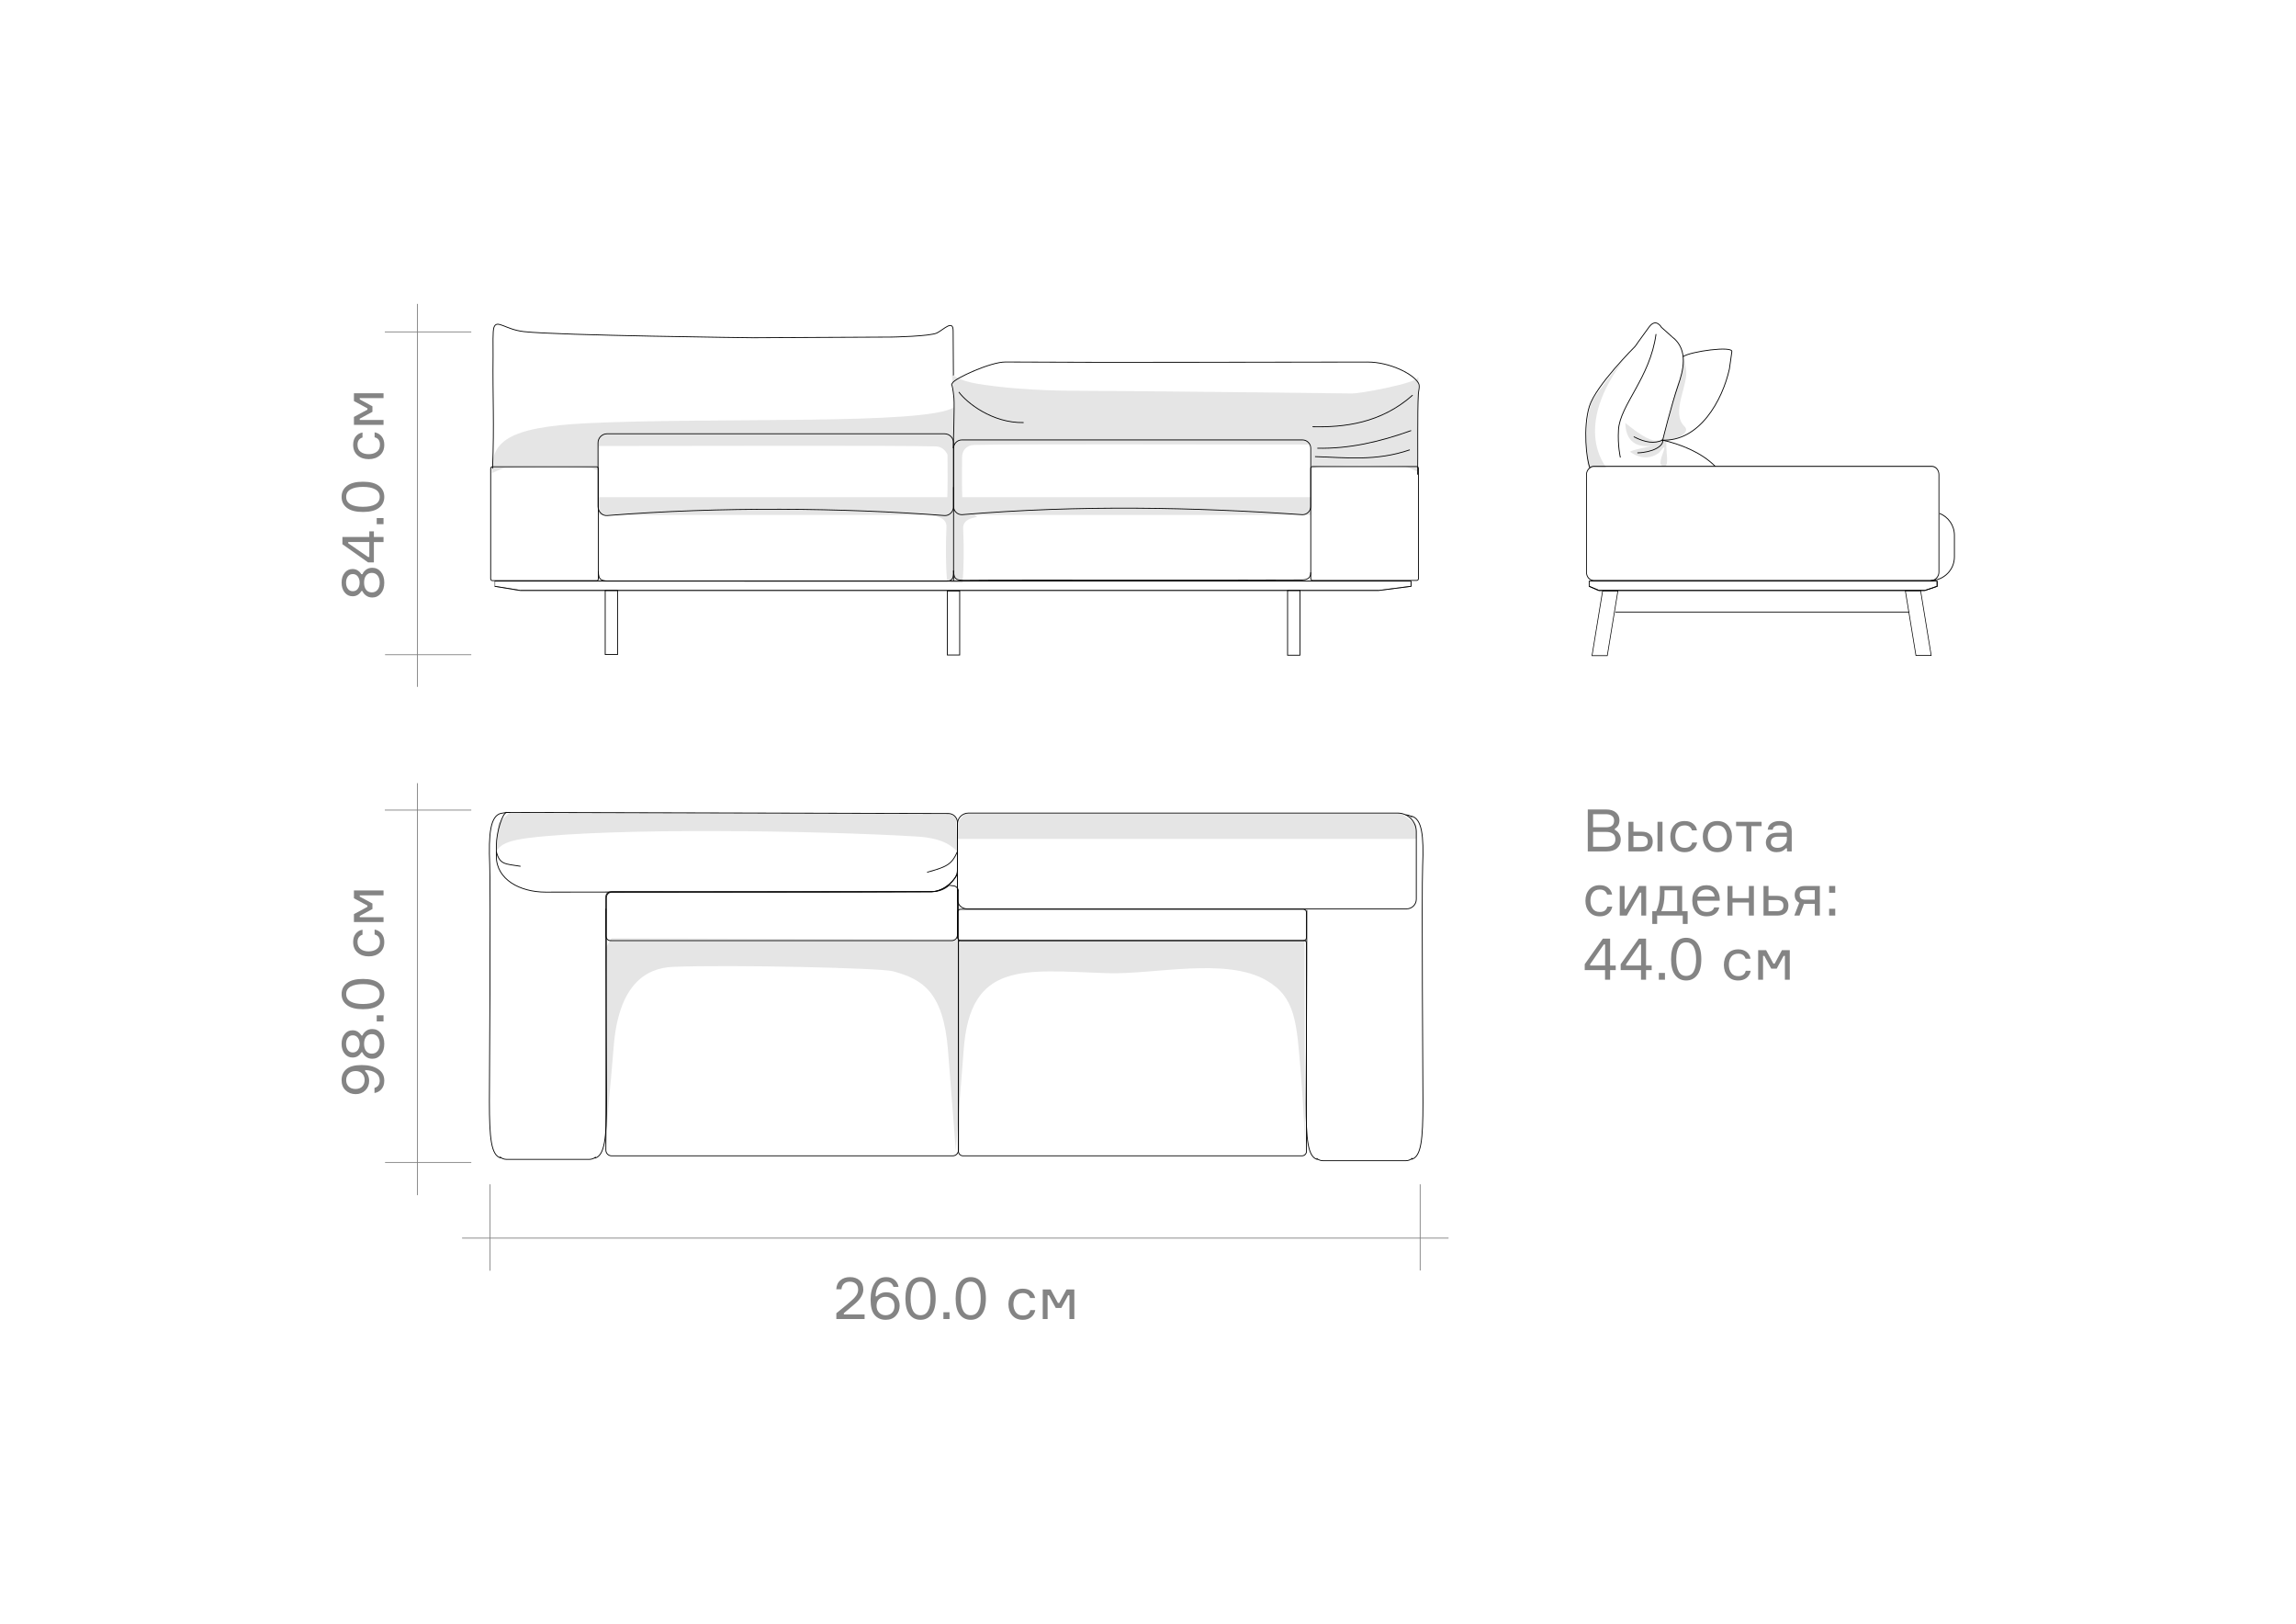 <?xml version="1.0" encoding="UTF-8"?>
<!DOCTYPE svg PUBLIC "-//W3C//DTD SVG 1.1//EN" "http://www.w3.org/Graphics/SVG/1.1/DTD/svg11.dtd">
<!-- Creator: CorelDRAW 2021.5 -->
<svg xmlns="http://www.w3.org/2000/svg" xml:space="preserve" width="297mm" height="210mm" version="1.1" shape-rendering="geometricPrecision" text-rendering="geometricPrecision" image-rendering="optimizeQuality" fill-rule="evenodd" clip-rule="evenodd"
viewBox="0 0 29698.94 20999.25"
 xmlns:xlink="http://www.w3.org/1999/xlink"
 xmlns:xodm="http://www.corel.com/coreldraw/odm/2003">
 <g id="Тени">
  <rect fill="none" width="29698.94" height="20999.25"/>
  <g id="_2238612578128">
   <path fill="black" fill-opacity="0.102" d="M6602.38 10501.16l5688.23 26.55 74.34 45.68c6.39,146.95 12.77,293.94 19.17,440.89 -59.34,-56.34 -160.37,-173.59 -525.81,-195.65 -1281.63,-77.31 -3915.79,-116.81 -5014.89,17.81 -256.21,31.38 -375.22,81.09 -423.36,177.04l24.55 -365.76 157.78 -146.56z"/>
   <polygon fill="black" fill-opacity="0.102" points="12480.05,10522.99 18128.06,10520.27 18319.91,10666.76 18319.91,10849.29 12384.09,10849.29 12384.12,10636.91 "/>
   <path fill="black" fill-opacity="0.102" d="M7938.06 13535.73c61.87,-788.27 404.2,-1017.2 768.85,-1031.46 753.43,-29.42 2680.5,14.13 2839.35,56.17 385.23,102.04 654.91,265.21 716.01,1019.56 27.73,342.39 101.32,1302.94 101.32,1302.94 0,0 84.1,-1062.04 101.2,-1300.35 83.47,-1162.1 778.37,-1032.67 1855.44,-996.44 603.87,20.31 1535.97,-211.48 2062.87,94.18 376.29,218.3 389.11,545.69 441.3,1177.71 76.56,926.51 54.21,1438.93 53.58,944.59l-3.48 -2640.21 -8966.57 -28.17 -69.95 122.06 -0.89 2626.65c47.56,-894.75 40.54,-577 100.97,-1347.21z"/>
   <path fill="black" fill-opacity="0.102" d="M7739.65 6430l4514.13 0c1.05,-29.74 0.99,-65.88 2.35,-111.73 3.76,-127.19 -1.17,-311.98 0.41,-414.58 0.12,-8.72 -0.18,-16.99 -0.87,-24.91 -30.97,-62.48 -79.44,-103.51 -153.65,-105.49 -507.32,-13.44 -2869.63,-6.35 -4342.26,-5.15 -52.35,0.05 12.81,313.06 -36.76,307.23 -45.64,-5.39 -38.16,-18.87 -88.32,-22.64 -426.94,-32.21 -1037.42,-1.89 -1104.03,0 -30.24,0.84 -167.39,66.01 -167.39,66.01 -11.74,-399.12 183.35,-595.13 1236.3,-645.48 1651.53,-78.99 4377.12,26.62 4739.67,-205.14 3.64,-38.06 3.45,-78.07 -0.13,-119.55l-26.57 -309.12c0,0 78.8,83.86 341.83,125.88 263.03,42.02 687.61,88.47 1285.77,88.47 598.14,0 3531.68,34.78 3531.68,34.78 121.62,6.94 848.24,-135.89 866.8,-204.54 24.25,-89.48 -4.33,561.6 -4.33,561.6l2.61 356.33c0,0 0.82,298.11 0.82,298.11 0,0 -137.17,-65.17 -167.39,-66.01 -66.59,-1.87 -677.08,-32.22 -1104.04,0 -50.15,3.77 -42.68,17.25 -88.31,22.64 -49.58,5.83 15.59,-307.18 -36.77,-307.23 -1472.63,-1.18 -3834.92,-8.29 -4342.26,5.17 -51.67,1.38 -90.84,21.69 -120.34,54.96 -22.42,27.89 -34.94,63.88 -34.18,112.76 1.57,102.6 -3.36,287.39 0.43,414.59 1.1,36.65 1.25,67.1 1.81,93.05l4508.06 0 0 230.41 -4352.96 0c10.83,6.74 22.42,13.8 34.85,21.34 21.55,13.05 -184.43,5.71 -177.97,151.07 12.17,272.78 7.15,532.41 -7.64,701.38 0,0 -159.96,0 -159.96,0l-1.64 -18.68 -39.43 0c-14.8,-168.96 -19.79,-428.59 -7.65,-701.37 6.46,-145.34 -199.52,-138.01 -177.96,-151.07l4.39 -2.67 -4329.1 0 0 -230.41z"/>
   <path fill="black" fill-opacity="0.102" d="M21117.1 4513.72c-832.27,978.41 -341.4,1519.67 -343.23,1526.53 -4.54,17.01 -146.29,-8.82 -207.03,10.27 -49.17,15.47 -24.17,-144.31 -35.95,-198.32 -28.08,-128.54 1.36,-570 73.03,-678.82 217.77,-330.65 490.66,-626.79 513.18,-659.66z"/>
   <path fill="black" fill-opacity="0.102" d="M21518.12 5648.25c-83.12,146.46 -335.96,-50.93 -494.61,-178.4 5.96,299.1 221.45,324.56 387.12,286.66 -130.06,32.87 -273.16,55.79 -328.5,85.19 133.8,97.21 266.52,92.49 372.37,18.2 20.72,-14.54 100.09,-140.9 65.21,-28.44 -24.33,78.44 -85.21,199.96 11.1,199.96 63,0 15.76,-203.65 24.28,-288.93 7.82,-78.28 -66.32,-21.73 102.16,-67.3 68.49,-18.53 207.03,-88.48 130.43,-162.34 -180.15,-173.64 56.46,-540.34 21.85,-737.6 -66.78,-380.58 0.61,-13.2 -99.56,174.99 -44.92,84.42 -146.2,617.61 -191.83,698.02z"/>
   <g>
    <polygon fill="none" stroke="gray" stroke-width="10.58" stroke-miterlimit="22.926" points="6400.08,7515.53 18251.77,7515.53 18251.77,7582.62 17834.81,7636.24 6728.35,7636.24 6400.08,7582.62 "/>
    <line fill="none" stroke="black" stroke-width="10.58" stroke-miterlimit="22.926" x1="6400.12" y1="7515.53" x2="18251.76" y2= "7515.53" />
    <line fill="none" stroke="black" stroke-width="10.58" stroke-miterlimit="22.926" x1="6728.35" y1="7636.24" x2="17834.82" y2= "7636.24" />
    <line fill="none" stroke="black" stroke-width="10.58" stroke-miterlimit="22.926" x1="6400.12" y1="7582.59" x2="6728.35" y2= "7636.24" />
    <polyline fill="none" stroke="black" stroke-width="10.58" stroke-miterlimit="22.926" points="17834.82,7636.24 18251.76,7582.59 18251.76,7515.53 "/>
    <rect fill="none" stroke="black" stroke-width="10.58" stroke-miterlimit="22.926" x="7828.34" y="7636.23" width="159.68" height="828.49"/>
    <rect fill="none" stroke="black" stroke-width="10.58" stroke-miterlimit="22.926" x="16654.98" y="7636.23" width="159.67" height="837.36"/>
    <rect fill="none" stroke="black" stroke-width="10.58" stroke-miterlimit="22.926" x="6346.89" y="6036.66" width="1392.74" height="1472.59" rx="21.53" ry="22.36"/>
    <rect fill="none" stroke="black" stroke-width="10.58" stroke-miterlimit="22.926" x="16954.74" y="6034.07" width="1392.74" height="1472.59" rx="21.53" ry="22.36"/>
    <path fill="none" stroke="black" stroke-width="10.58" stroke-miterlimit="22.926" d="M12441.49 5689.51l4406.15 0c58.92,0 107.1,48.18 107.1,107.1l0 752.75c0,58.92 -48.18,107.1 -107.1,107.1 -1404.71,-96.03 -2873.44,-128.04 -4406.15,0 -58.93,0 -107.1,-48.18 -107.1,-107.1l0 -752.75c0,-58.92 48.17,-107.1 107.1,-107.1z"/>
    <path fill="none" stroke="black" stroke-width="10.58" stroke-miterlimit="22.926" d="M12330.06 5796.62c0,0 18.07,-550.48 9.04,-648.04 -22.02,-238.11 -44.21,-146.52 -17.01,-197.95 29.96,-56.62 490.51,-270.22 684.68,-269 1472.28,9.33 3225.53,0.54 4683.76,0.65 283.82,0.02 592.21,152.66 658.49,274.62 19.58,36.05 -0.13,97.52 -2.56,138.51 -13.5,227.12 -4.57,827.72 -9.32,1043.24"/>
    <path fill="none" stroke="black" stroke-width="10.58" stroke-miterlimit="22.926" d="M6371.36 6059.66c22.97,-584.58 0.36,-920.02 6.61,-1457.43 1.68,-146.22 -7.13,-318.36 11.61,-369.62 38.33,-104.85 147.53,29.06 386.5,56.06 451.31,51.02 2962.54,79.26 2962.54,79.26l1799.37 -8.85c0,0 495.46,-8.88 582.38,-53.24 86.94,-44.37 208.64,-177.43 208.64,-26.62 0,150.81 3.44,576.5 3.44,576.5"/>
    <line fill="none" stroke="black" stroke-width="10.58" stroke-miterlimit="22.926" x1="12334.39" y1="7515.53" x2="12334.39" y2= "6300.22" />
    <path fill="none" stroke="black" stroke-width="10.58" stroke-miterlimit="22.926" d="M13240.9 5464.98c-407.37,9.24 -740.19,-260.12 -838.05,-395.03"/>
    <path fill="none" stroke="black" stroke-width="10.58" stroke-miterlimit="22.926" d="M16977.53 5518.99c407.35,9.24 885.07,-43.69 1295.01,-408.68"/>
    <rect fill="none" stroke="black" stroke-width="10.58" stroke-miterlimit="22.926" x="12253.91" y="7642.4" width="159.68" height="828.49"/>
    <path fill="none" stroke="black" stroke-width="10.58" stroke-miterlimit="22.926" d="M12334.37 7379.89c0.02,54.98 6.24,135.63 -84.45,135.35 -162.37,-0.51 -3519.45,-0.67 -4336.45,-0.66 -132.48,-0.01 -173.33,-5 -173.82,-127.56"/>
    <path fill="none" stroke="black" stroke-width="10.58" stroke-miterlimit="22.926" d="M16954.73 7402.87c0,26.55 -3.15,96.16 -106.78,97 -565.22,4.69 -3970.64,-0.72 -4344.62,5.3 -122.13,1.96 -168.45,-2.74 -168.94,-125.28"/>
    <path fill="none" stroke="black" stroke-width="10.58" stroke-miterlimit="22.926" d="M7852.62 5610.02l4364.63 0c64.44,0 117.14,52.7 117.14,117.14l0 823.25c0,64.44 -52.89,122.05 -117.14,117.14 -1310.16,-100.21 -2893.04,-116.9 -4364.63,0 -64.22,5.1 -117.11,-52.7 -117.11,-117.14l0 -823.25c0,-64.44 52.7,-117.14 117.11,-117.14z"/>
    <path fill="none" stroke="black" stroke-width="10.58" stroke-miterlimit="22.926" d="M17039.9 5796.69c407.35,9.24 808.81,-81.71 1213.22,-228.1"/>
    <path fill="none" stroke="black" stroke-width="10.58" stroke-miterlimit="22.926" d="M17010.08 5905.34c403.01,11.82 789.31,62.13 1225.84,-87.76"/>
   </g>
   <g>
    <path fill="none" stroke="black" stroke-width="10.58" stroke-miterlimit="22.926" d="M25089.51 6640.23c111.65,45.25 190.91,155.05 190.91,282.44l0 279.96c0,167.49 -137.03,304.53 -304.53,304.53"/>
    <rect fill="none" stroke="black" stroke-width="10.58" stroke-miterlimit="22.926" transform="matrix(1.87696E-14 -1.101 0.952 3.91735E-14 20521 7507.15)" width="1340.61" height="4789.06" rx="96.84" ry="96.84"/>
    <line fill="none" stroke="black" stroke-width="10.58" stroke-miterlimit="22.926" x1="20681.04" y1="7636.48" x2="24898.35" y2= "7636.48" />
    <line fill="none" stroke="black" stroke-width="10.58" stroke-miterlimit="22.926" x1="20556.42" y1="7582.84" x2="20681.04" y2= "7636.48" />
    <polyline fill="none" stroke="black" stroke-width="10.58" stroke-miterlimit="22.926" points="24898.35,7636.48 25056.67,7582.84 25056.67,7515.78 "/>
    <rect fill="none" stroke="black" stroke-width="10.58" stroke-miterlimit="22.926" transform="matrix(0.829 -0 0.147 0.899 24645.9 7640.19)" width="238.11" height="931.22"/>
    <rect fill="none" stroke="black" stroke-width="10.58" stroke-miterlimit="22.926" transform="matrix(-0.829 -0 -0.147 0.899 20927.3 7642.32)" width="238.11" height="931.22"/>
    <line fill="none" stroke="black" stroke-width="10.58" stroke-miterlimit="22.926" x1="20893.81" y1="7915.56" x2="24697.43" y2= "7915.38" />
    <path fill="none" stroke="black" stroke-width="10.58" stroke-miterlimit="22.926" d="M21507.14 5692.46c-109.27,46.98 -220.04,33.89 -374.53,-44.28"/>
    <path fill="none" stroke="black" stroke-width="10.58" stroke-miterlimit="22.926" d="M21507.14 5692.46c13.66,74.7 -124.56,158.59 -327.51,164.53"/>
    <path fill="none" stroke="black" stroke-width="10.58" stroke-miterlimit="22.926" d="M21629.63 4357.06l-138.32 -123.35c0,0 -69.94,-126.01 -159.19,-6 -89.26,120 -181.53,251.99 -181.53,251.99 0,0 -506.84,503.99 -591.4,773.98 -84.56,269.99 -39.02,703.46 7.66,796.82"/>
    <path fill="none" stroke="black" stroke-width="10.58" stroke-miterlimit="22.926" d="M21629.64 4357.06c223.51,169.34 134.16,458.77 79.69,618.19 -95.15,278.44 -202.18,717.2 -202.18,717.2 224.99,51.46 496.74,154.57 679.63,338.96"/>
    <path fill="none" stroke="black" stroke-width="10.58" stroke-miterlimit="22.926" d="M21771.11 4612.08c91.14,-66.91 645.63,-142.56 630.5,-63.89 -3.15,16.41 -28.37,208.56 -32.06,225.21 -88.18,398.34 -384.68,946.35 -880.66,918.55"/>
    <path fill="none" stroke="black" stroke-width="10.58" stroke-miterlimit="22.926" d="M21420.86 4320.5c-75.69,564.53 -466.79,918.24 -485.62,1238.33 -12.13,206.37 24.29,358.14 24.29,358.14"/>
    <polygon fill="none" stroke="black" stroke-width="10.58" stroke-miterlimit="22.926" points="20556.42,7515.77 25056.68,7515.77 25056.68,7582.84 24898.35,7636.48 20681.04,7636.48 20556.42,7582.84 "/>
   </g>
   <g>
    <path fill="none" stroke="black" stroke-width="10.58" stroke-miterlimit="22.926" d="M16868.42 12164.16l-4446.1 0c-31.85,0 -24.66,26.84 -24.66,58.69l0 2667.32c0,31.89 26.08,57.97 57.98,57.97l4385.82 0c31.89,0 57.97,-26.08 57.97,-57.97l0 -2667.32c0,-31.9 0.8,-58.69 -31.01,-58.69z"/>
    <path fill="none" stroke="black" stroke-width="10.58" stroke-miterlimit="22.926" d="M7916.16 11536.66c1380.15,-1.57 2760.33,4.44 4140.47,-4.69 84.72,-0.56 156.94,-29.36 212.59,-76.39 14.17,-11.98 37.13,0 55.69,0 40.02,0 72.75,32.75 72.75,72.73l0 3347.08c0,40.02 -32.73,72.73 -72.75,72.73l-4415.06 0c-39.95,0 -72.84,-32.71 -72.75,-72.73l6.31 -3266c0.08,-39.99 32.73,-72.69 72.75,-72.73z"/>
    <path fill="none" stroke="black" stroke-width="10.58" stroke-miterlimit="22.926" d="M6600.23 10506.59c-59.2,-0.2 -73.76,5.36 -123.34,13.09 -134.23,36.07 -158.73,267.6 -142.58,660.13 13.92,338 -3.9,2870.53 -3.9,3064.45 0,480.97 23.46,690.39 141.36,730.11l0.02 -8.48c22.61,17.62 51,28.12 81.71,28.12l1068 0c29.48,0 56.79,-9.69 78.95,-26.01l0.02 9.11c117.89,-39.52 145.73,-247.85 145.73,-726.36 0,-147 -10.34,-1645.11 -9.11,-2498.49"/>
    <path fill="none" stroke="black" stroke-width="10.58" stroke-miterlimit="22.926" d="M6554.99 10506.46l5713.46 14.79c63.64,0.15 115.68,52.12 115.68,115.67l0 616.82c0,137.55 -193.97,278.11 -327.49,278.24l-4999.22 5.66c-329.04,0.35 -637.36,-161.94 -637.36,-464.17l0 -131.11c0,-186.47 82.27,-436 134.94,-435.89z"/>
    <path fill="none" stroke="black" stroke-width="10.58" stroke-miterlimit="22.926" d="M18080.01 10515.4l-5554.35 0c-77.87,0 -141.56,63.7 -141.56,141.55l0 973.05c0,68.12 55.72,123.84 123.84,123.84l5688.13 0c68.12,0 123.84,-55.72 123.84,-123.84l0 -874.72c0,-131.93 -107.95,-239.88 -239.88,-239.88z"/>
    <path fill="none" stroke="black" stroke-width="10.58" stroke-miterlimit="22.926" d="M7896.86 12164.87l4415.04 0c39.74,0 72.19,-32.47 72.19,-72.19 0,-165.43 0,-330.89 0,-496.32 0,-34.76 0.03,-194.57 0.03,-287.69 -72.6,115.93 -187.49,224.52 -358.68,224.52l-4125.2 0c-34.76,0 -63.14,28.41 -63.14,63.17l0 508.75c0,32.88 26.85,59.76 59.76,59.76z"/>
    <path fill="none" stroke="black" stroke-width="10.58" stroke-miterlimit="22.926" d="M16861.08 12164.87l-4430.67 0c-25.48,0 -46.31,-20.83 -46.31,-46.31l0 -318.36c0,-22.29 18.22,-40.51 40.51,-40.51l4434.3 0c22.29,0 40.51,18.22 40.51,40.51l0 326.33c0,21.09 -17.25,38.34 -38.34,38.34z"/>
    <path fill="none" stroke="black" stroke-width="10.58" stroke-miterlimit="22.926" d="M18182.81 10538.56c28.06,0 54.14,8.76 75.7,23.71l0 -7.15c134.23,36.07 159.63,249.44 143.48,641.99 -13.93,338 3.9,2870.54 3.9,3064.46 0,480.97 -23.45,690.38 -141.35,730.11l-0.03 -8.49c-22.61,17.62 -50.99,28.13 -81.7,28.13l-1068 0c-29.49,0 -56.8,-9.69 -78.96,-26.02l-0.02 9.11c-117.89,-39.51 -141.33,-247.85 -141.33,-726.36 0,-146.99 10.34,-1645.1 9.11,-2498.49"/>
    <path fill="none" stroke="black" stroke-width="10.58" stroke-miterlimit="22.926" d="M6420.05 11013.48c43.63,171.96 116.77,158.05 313.27,190.11"/>
    <path fill="none" stroke="black" stroke-width="10.58" stroke-miterlimit="22.926" d="M12384.12 11014.28c-73.81,165.99 -135.92,196.51 -391.74,266.43"/>
   </g>
   <path fill="#666666" fill-rule="nonzero" fill-opacity="0.8" d="M20888.42 10716.53l0 16.71c22.79,10.64 41.16,27.35 55.08,50.14 13.93,22.8 20.9,47.87 20.9,75.22 0,45.59 -15.7,82.43 -47.11,110.54 -31.4,28.11 -76.99,42.17 -136.75,42.17l-242.35 0 0 -542.44 236.27 0c55.21,0 97.88,13.04 128.02,39.13 30.13,26.08 45.2,58.88 45.2,98.38 0,52.17 -19.75,88.89 -59.26,110.17zm-281.86 -186.89l0 169.41 166.38 0c70.4,0 105.61,-28.87 105.61,-86.61 0,-28.36 -10.13,-49.26 -30.39,-62.68 -20.26,-13.42 -45.84,-20.13 -76.74,-20.13l-164.86 0zm0 420.88l169.42 0c34.95,0 63.56,-7.47 85.85,-22.41 22.29,-14.94 33.43,-39.89 33.43,-74.84 0,-32.92 -11.02,-56.85 -33.05,-71.79 -22.03,-14.95 -50.52,-22.42 -85.47,-22.42l-170.18 0 0 191.45zm457.35 -322.12l64.58 0 0 127.63 105.6 0c46.1,0 81.68,11.15 106.75,33.43 25.07,22.29 37.61,53.44 37.61,93.45 0,40.52 -12.54,72.05 -37.61,94.59 -25.07,22.54 -60.65,33.81 -106.75,33.81l-170.17 0 0 -382.9zm64.58 182.33l0 144.34 96.49 0c31.91,0 54.7,-6.08 68.37,-18.24 13.68,-12.15 20.52,-30.13 20.52,-53.94 0,-23.8 -6.84,-41.78 -20.52,-53.94 -13.67,-12.16 -36.46,-18.23 -68.37,-18.23l-96.49 0zm311.49 -182.33l64.57 0 0 382.9 -64.57 0 0 -382.9zm448.22 267.42l64.58 0c-7.59,38.49 -25.45,69.01 -53.56,91.55 -28.11,22.54 -63.94,33.81 -107.5,33.81 -57.74,0 -103.2,-18.87 -136.38,-56.6 -33.17,-37.74 -49.76,-85.98 -49.76,-144.73 0,-59.26 16.46,-107.63 49.38,-145.1 32.92,-37.48 78.51,-56.22 136.76,-56.22 44.06,0 79.9,11.02 107.5,33.05 27.6,22.03 44.7,51.28 51.28,87.75l-64.57 0c-13.68,-43.05 -45.08,-64.58 -94.21,-64.58 -41.03,0 -71.55,13.55 -91.55,40.65 -20.01,27.1 -30.01,61.41 -30.01,102.94 0,42.04 10.13,76.99 30.39,104.85 20.26,27.86 50.65,41.79 91.17,41.79 53.69,0 85.85,-23.05 96.48,-69.14zm188.03 -220.32c33.68,-37.99 79.65,-56.98 137.9,-56.98 58.24,0 104.21,18.99 137.89,56.98 33.68,37.99 50.52,86.11 50.52,144.34 0,58.25 -16.84,106.37 -50.52,144.35 -33.68,37.98 -79.65,56.98 -137.89,56.98 -58.25,0 -104.22,-19 -137.9,-56.98 -33.68,-37.99 -50.52,-86.11 -50.52,-144.35 0,-58.24 16.84,-106.36 50.52,-144.34zm45.97 247.29c21.27,28.11 51.91,42.17 91.93,42.17 40.01,0 70.65,-14.06 91.93,-42.17 21.27,-28.11 31.9,-62.43 31.9,-102.95 0,-40.52 -10.63,-74.83 -31.9,-102.94 -21.28,-28.11 -51.92,-42.17 -91.93,-42.17 -40.02,0 -70.66,14.06 -91.93,42.17 -21.28,28.11 -31.91,62.42 -31.91,102.94 0,40.52 10.63,74.84 31.91,102.95zm334.27 -238.17l0 -56.22 329.72 0 0 56.22 -132.19 0 0 326.68 -64.58 0 0 -326.68 -132.96 0zm658.69 326.68l0 -40.27 -16.72 0c-26.33,33.43 -66.09,50.15 -119.28,50.15 -42.04,0 -75.46,-12.16 -100.28,-36.47 -24.82,-24.31 -37.23,-53.69 -37.23,-88.13 0,-34.95 12.16,-64.83 36.47,-89.65 24.31,-24.82 61.03,-37.23 110.16,-37.23l124.6 0 0 -15.2c0,-24.31 -7.6,-43.68 -22.79,-58.12 -15.2,-14.43 -38.75,-21.65 -70.66,-21.65 -55.71,0 -85.34,18.49 -88.89,55.46l-64.58 0c2.53,-34.95 17.6,-62.3 45.21,-82.05 27.6,-19.75 63.18,-29.63 106.74,-29.63 49.13,0 87.75,11.4 115.86,34.19 28.11,22.79 42.17,55.46 42.17,98.01l0 260.58 -60.78 0zm-120.04 -46.34c31.91,0 59.51,-10.51 82.81,-31.53 23.3,-21.02 34.95,-46.73 34.95,-77.12l0 -34.95 -114.72 0c-61.29,0 -91.93,24.31 -91.93,72.94 0,21.78 7.72,39 23.17,51.66 15.45,12.66 37.35,19 65.72,19zm-2204.71 760.54l64.58 0c-7.59,38.49 -25.45,69.01 -53.56,91.55 -28.11,22.54 -63.94,33.81 -107.5,33.81 -57.74,0 -103.2,-18.87 -136.38,-56.6 -33.17,-37.74 -49.76,-85.98 -49.76,-144.73 0,-59.26 16.46,-107.63 49.38,-145.1 32.92,-37.48 78.51,-56.22 136.76,-56.22 44.06,0 79.9,11.02 107.5,33.05 27.6,22.03 44.7,51.28 51.28,87.75l-64.57 0c-13.68,-43.05 -45.08,-64.58 -94.21,-64.58 -41.03,0 -71.55,13.55 -91.55,40.65 -20.01,27.1 -30.01,61.41 -30.01,102.94 0,42.04 10.13,76.99 30.39,104.85 20.26,27.86 50.65,41.79 91.17,41.79 53.69,0 85.85,-23.05 96.48,-69.14zm252.23 115.48l-91.17 0 0 -382.9 63.06 0 0 296.29 16.71 0 167.9 -296.29 94.21 0 0 382.9 -63.06 0 0 -296.29 -16.72 0 -170.93 296.29zm716.42 -56.22l70.65 0 0 164.85 -63.06 0 0 -108.64 -331.24 0 0 108.64 -63.06 0 0 -164.85 50.91 0c31.4,-66.86 47.1,-140.8 47.1,-221.84l0 -104.84 288.7 0 0 326.68zm-64.58 0l0 -270.46 -164.1 0 0 48.62c0,86.61 -13.93,160.55 -41.78,221.84l205.88 0zm550.8 -158.02l0 22.03 -291.73 0c1.01,46.09 11.9,81.93 32.67,107.51 20.76,25.58 50.65,38.37 89.65,38.37 52.67,0 85.09,-19.76 97.24,-59.27l65.34 0c-6.58,34.45 -23.93,62.3 -52.04,83.58 -28.11,21.27 -64.96,31.91 -110.54,31.91 -58.25,0 -103.84,-19 -136.76,-56.98 -32.92,-37.99 -49.38,-87.38 -49.38,-148.15 0,-59.76 16.46,-107.63 49.38,-143.58 32.92,-35.96 78,-53.94 135.24,-53.94 54.19,0 95.98,17.09 125.36,51.28 29.37,34.19 44.57,76.61 45.58,127.26zm-172.45 -122.32c-32.93,0 -59.26,8.48 -79.02,25.45 -19.75,16.97 -31.91,38.62 -36.46,64.96l221.07 0c-2.02,-25.83 -12.41,-47.36 -31.15,-64.58 -18.74,-17.22 -43.56,-25.83 -74.45,-25.83zm613.86 336.56l-64.58 0 0 -168.65 -211.96 0 0 168.65 -64.58 0 0 -382.9 64.58 0 0 158.01 211.96 0 0 -158.01 64.58 0 0 382.9zm662.48 -382.9l190.69 0 0 382.9 -65.34 0 0 -151.18 -116.24 0c-10.13,0 -17.98,-0.25 -23.56,-0.76l-57.74 151.94 -67.62 0 64.58 -166.38c-39.5,-18.74 -59.26,-52.16 -59.26,-100.28 0,-36.98 11.53,-65.59 34.57,-85.85 23.05,-20.26 56.35,-30.39 99.91,-30.39zm125.36 54.7l-118.52 0c-27.86,0 -47.61,5.32 -59.26,15.95 -11.65,10.64 -17.48,26.09 -17.48,46.35 0,19.75 5.83,34.69 17.48,44.82 11.65,10.13 31.4,15.2 59.26,15.2l118.52 0 0 -122.32zm-1938.06 1157.88l-79.01 0 0 -88.13 79.01 0 0 88.13zm132.2 -473.3c35.45,-46.1 82.81,-69.14 142.06,-69.14 59.26,0 106.75,23.17 142.45,69.52 35.7,46.34 53.56,115.35 53.56,207.02 0,91.67 -17.86,160.55 -53.56,206.64 -35.71,46.09 -83.2,69.14 -142.45,69.14 -59.26,0 -106.62,-23.05 -142.06,-69.14 -35.46,-46.09 -53.18,-114.98 -53.18,-206.64 0,-92.19 17.72,-161.31 53.18,-207.4zm45.58 366.57c21.28,38.24 53.44,57.36 96.49,57.36 43.05,0 75.34,-19.12 96.87,-57.36 21.53,-38.25 32.29,-91.3 32.29,-159.16 0,-68.38 -10.76,-121.69 -32.29,-159.92 -21.53,-38.24 -53.82,-57.36 -96.87,-57.36 -43.05,0 -75.21,19.12 -96.49,57.36 -21.27,38.24 -31.91,91.55 -31.91,159.92 0,67.87 10.64,120.92 31.91,159.16zm866.84 -8.74l64.58 0c-7.59,38.49 -25.45,69.01 -53.56,91.55 -28.11,22.54 -63.94,33.81 -107.5,33.81 -57.74,0 -103.2,-18.87 -136.38,-56.6 -33.17,-37.74 -49.76,-85.98 -49.76,-144.73 0,-59.26 16.46,-107.63 49.38,-145.1 32.92,-37.48 78.51,-56.22 136.76,-56.22 44.06,0 79.9,11.02 107.5,33.05 27.6,22.03 44.7,51.28 51.28,87.75l-64.57 0c-13.68,-43.05 -45.08,-64.58 -94.21,-64.58 -41.03,0 -71.55,13.55 -91.55,40.65 -20.01,27.1 -30.01,61.41 -30.01,102.94 0,42.04 10.13,76.99 30.39,104.85 20.26,27.86 50.65,41.79 91.17,41.79 53.69,0 85.85,-23.05 96.48,-69.14zm161.06 115.48l0 -382.9 102.57 0 94.2 174.73 16.72 0 94.21 -174.73 101.05 0 0 382.9 -63.06 0 0 -307.69 -16.72 0 -88.89 164.1 -71.42 0 -88.89 -164.1 -16.71 0 0 307.69 -63.06 0zm133.73 -1212.58l0 127.63 113.2 0c46.09,0 81.67,11.15 106.75,33.43 25.07,22.29 37.6,53.44 37.6,93.45 0,40.52 -12.53,72.05 -37.6,94.59 -25.08,22.54 -60.66,33.81 -106.75,33.81l-177.77 0 0 -382.9 64.58 0zm0 326.68l104.08 0c31.91,0 54.71,-6.08 68.38,-18.24 13.68,-12.15 20.51,-30.13 20.51,-53.94 0,-23.8 -6.83,-41.78 -20.51,-53.94 -13.67,-12.16 -36.47,-18.23 -68.38,-18.23l-104.08 0 0 144.34zm863.04 56.22l-79.01 0 0 -88.13 79.01 0 0 88.13zm0 -294.77l-79.01 0 0 -88.13 79.01 0 0 88.13zm-2912.03 940.6l72.94 0 0 59.26 -72.94 0 0 124.6 -65.34 0 0 -124.6 -262.86 0 0 -75.97 234.75 -331.25 93.45 0 0 347.96zm-258.3 0l193.72 0 0 -272.74 -16.71 0 -177.01 256.03 0 16.71zm723.25 0l72.94 0 0 59.26 -72.94 0 0 124.6 -65.34 0 0 -124.6 -262.86 0 0 -75.97 234.75 -331.25 93.45 0 0 347.96zm-258.3 0l193.72 0 0 -272.74 -16.71 0 -177.01 256.03 0 16.71z"/>
   <path fill="#666666" fill-rule="nonzero" fill-opacity="0.8" d="M10884.31 16674.03l-66.85 0c3.04,-51.16 20.89,-90.16 53.56,-117 32.67,-26.85 73.82,-40.27 123.46,-40.27 51.66,0 93.32,14.05 124.98,42.16 31.65,28.12 47.48,68 47.48,119.67 0,62.8 -39.25,126.87 -117.76,192.2l-133.72 112.44 0 16.72 268.19 0 0 59.26 -365.43 0 0 -75.22 78.25 -63.81c48.62,-39 88.89,-73.19 120.8,-102.57 12.16,-10.64 21.91,-19.75 29.25,-27.35 7.35,-7.6 15.7,-17.6 25.07,-30.01 9.37,-12.41 16.46,-25.45 21.28,-39.13 4.81,-13.67 7.21,-27.86 7.21,-42.54 0,-32.93 -9.62,-58.25 -28.87,-75.98 -19.24,-17.73 -45.33,-26.59 -78.25,-26.59 -30.9,0 -55.84,8.23 -74.84,24.69 -18.99,16.46 -30.26,40.9 -33.81,73.32zm582.71 38.74c48.62,0 89.14,16.34 121.56,49.01 32.41,32.67 48.62,74.07 48.62,124.22 0,52.17 -16.33,95.73 -49,130.67 -32.67,34.95 -76.61,52.43 -131.82,52.43 -60.27,0 -107.88,-20.77 -142.82,-62.3 -34.95,-41.54 -52.42,-107.89 -52.42,-199.05 0,-85.6 17.09,-155.48 51.28,-209.68 34.19,-54.19 84.46,-81.29 150.8,-81.29 44.07,0 80.15,11.77 108.26,35.33 28.11,23.55 45.21,54.07 51.29,91.55l-66.1 0c-13.17,-45.08 -44.32,-67.62 -93.45,-67.62 -42.04,0 -74.96,16.71 -98.77,50.14 -23.8,33.43 -36.72,79.52 -38.74,138.28l16.71 0c11.14,-13.68 27.48,-25.71 49,-36.09 21.53,-10.38 46.73,-15.58 75.6,-15.58zm-94.97 264.39c22.29,21.78 50.14,32.67 83.57,32.67 33.43,0 60.91,-10.64 82.44,-31.91 21.52,-21.28 32.28,-50.91 32.28,-88.89 0,-37.99 -10.89,-67.12 -32.66,-87.38 -21.78,-20.26 -49.64,-30.39 -83.58,-30.39 -33.43,0 -61.03,10.39 -82.81,31.15 -21.78,20.77 -32.67,49.39 -32.67,85.86 0,37.48 11.14,67.11 33.43,88.89zm392.78 -391.26c35.45,-46.1 82.81,-69.14 142.06,-69.14 59.26,0 106.75,23.17 142.45,69.52 35.7,46.34 53.56,115.35 53.56,207.02 0,91.67 -17.86,160.55 -53.56,206.64 -35.71,46.09 -83.2,69.14 -142.45,69.14 -59.26,0 -106.62,-23.05 -142.06,-69.14 -35.46,-46.09 -53.18,-114.98 -53.18,-206.64 0,-92.19 17.72,-161.31 53.18,-207.4zm45.58 366.57c21.28,38.24 53.44,57.36 96.49,57.36 43.05,0 75.34,-19.12 96.87,-57.36 21.53,-38.25 32.29,-91.3 32.29,-159.16 0,-68.38 -10.76,-121.69 -32.29,-159.92 -21.53,-38.24 -53.82,-57.36 -96.87,-57.36 -43.05,0 -75.21,19.12 -96.49,57.36 -21.27,38.24 -31.91,91.55 -31.91,159.92 0,67.87 10.64,120.92 31.91,159.16zm471.78 106.74l-79.01 0 0 -88.13 79.01 0 0 88.13zm132.2 -473.3c35.45,-46.1 82.81,-69.14 142.06,-69.14 59.26,0 106.75,23.17 142.45,69.52 35.7,46.34 53.56,115.35 53.56,207.02 0,91.67 -17.86,160.55 -53.56,206.64 -35.71,46.09 -83.2,69.14 -142.45,69.14 -59.26,0 -106.62,-23.05 -142.06,-69.14 -35.46,-46.09 -53.18,-114.98 -53.18,-206.64 0,-92.19 17.72,-161.31 53.18,-207.4zm45.58 366.57c21.28,38.24 53.44,57.36 96.49,57.36 43.05,0 75.34,-19.12 96.87,-57.36 21.53,-38.25 32.29,-91.3 32.29,-159.16 0,-68.38 -10.76,-121.69 -32.29,-159.92 -21.53,-38.24 -53.82,-57.36 -96.87,-57.36 -43.05,0 -75.21,19.12 -96.49,57.36 -21.27,38.24 -31.91,91.55 -31.91,159.92 0,67.87 10.64,120.92 31.91,159.16zm866.84 -8.74l64.58 0c-7.59,38.49 -25.45,69.01 -53.56,91.55 -28.11,22.54 -63.94,33.81 -107.5,33.81 -57.74,0 -103.2,-18.87 -136.38,-56.6 -33.17,-37.74 -49.76,-85.98 -49.76,-144.73 0,-59.26 16.46,-107.63 49.38,-145.1 32.92,-37.48 78.51,-56.22 136.76,-56.22 44.06,0 79.9,11.02 107.5,33.05 27.6,22.03 44.7,51.28 51.28,87.75l-64.57 0c-13.68,-43.05 -45.08,-64.58 -94.21,-64.58 -41.03,0 -71.55,13.55 -91.55,40.65 -20.01,27.1 -30.01,61.41 -30.01,102.94 0,42.04 10.13,76.99 30.39,104.85 20.26,27.86 50.65,41.79 91.17,41.79 53.69,0 85.85,-23.05 96.48,-69.14zm161.06 115.48l0 -382.9 102.57 0 94.2 174.73 16.72 0 94.21 -174.73 101.05 0 0 382.9 -63.06 0 0 -307.69 -16.72 0 -88.89 164.1 -71.42 0 -88.89 -164.1 -16.71 0 0 307.69 -63.06 0z"/>
   <path fill="#666666" fill-rule="nonzero" fill-opacity="0.8" d="M4672.25 7425.8l16.72 0c7.09,-20.76 21.91,-39.76 44.44,-56.98 22.54,-17.22 50.02,-25.83 82.44,-25.83 44.57,0 81.54,17.6 110.92,52.8 29.38,35.2 44.07,81.68 44.07,139.42 0,57.74 -14.69,104.21 -44.07,139.41 -29.38,35.2 -66.35,52.8 -110.92,52.8 -31.91,0 -59.26,-8.61 -82.06,-25.83 -22.79,-17.22 -37.73,-36.21 -44.82,-56.98l-16.72 0c-7.09,16.71 -20.51,32.04 -40.26,45.97 -19.76,13.92 -43.56,20.89 -71.42,20.89 -42.04,0 -76.23,-16.46 -102.56,-49.39 -26.34,-32.92 -39.51,-75.21 -39.51,-126.87 0,-51.67 13.17,-93.96 39.51,-126.88 26.33,-32.92 60.52,-49.39 102.56,-49.39 26.85,0 50.4,7.1 70.66,21.28 20.26,14.18 33.93,29.37 41.02,45.58zm-172.83 30.01c-15.45,21.02 -23.17,47.49 -23.17,79.4 0,31.91 7.72,58.37 23.17,79.39 15.45,21.02 36.85,31.53 64.2,31.53 27.35,0 48.88,-10.51 64.58,-31.53 15.7,-21.02 23.55,-47.48 23.55,-79.39 0,-31.91 -7.85,-58.38 -23.55,-79.4 -15.7,-21.02 -37.23,-31.53 -64.58,-31.53 -27.35,0 -48.75,10.51 -64.2,31.53zm384.43 171.7c18.48,-22.54 27.73,-53.31 27.73,-92.31 0,-39 -9.25,-69.77 -27.73,-92.31 -18.49,-22.54 -43.18,-33.81 -74.08,-33.81 -31.4,0 -55.97,11.14 -73.7,33.43 -17.72,22.28 -26.59,53.18 -26.59,92.69 0,39.5 8.87,70.4 26.59,92.69 17.73,22.28 42.3,33.42 73.7,33.42 30.9,0 55.59,-11.26 74.08,-33.8zm-106.75 -682.62l0 -72.94 59.26 0 0 72.94 124.6 0 0 65.34 -124.6 0 0 262.86 -75.97 0 -331.25 -234.75 0 -93.45 347.96 0zm0 258.3l0 -193.72 -272.74 0 0 16.71 256.03 177.01 16.71 0zm183.85 -502.93l0 79.01 -88.13 0 0 -79.01 88.13 0zm-473.3 -132.2c-46.1,-35.45 -69.14,-82.81 -69.14,-142.06 0,-59.26 23.17,-106.75 69.52,-142.45 46.34,-35.7 115.35,-53.56 207.02,-53.56 91.67,0 160.55,17.86 206.64,53.56 46.09,35.71 69.14,83.2 69.14,142.45 0,59.26 -23.05,106.62 -69.14,142.06 -46.09,35.46 -114.98,53.18 -206.64,53.18 -92.19,0 -161.31,-17.72 -207.4,-53.18zm366.57 -45.58c38.24,-21.28 57.36,-53.44 57.36,-96.49 0,-43.05 -19.12,-75.34 -57.36,-96.87 -38.25,-21.53 -91.3,-32.29 -159.16,-32.29 -68.38,0 -121.69,10.76 -159.92,32.29 -38.24,21.53 -57.36,53.82 -57.36,96.87 0,43.05 19.12,75.21 57.36,96.49 38.24,21.27 91.55,31.91 159.92,31.91 67.87,0 120.92,-10.64 159.16,-31.91zm-8.74 -866.84l0 -64.58c38.49,7.59 69.01,25.45 91.55,53.56 22.54,28.11 33.81,63.94 33.81,107.5 0,57.74 -18.87,103.2 -56.6,136.38 -37.74,33.17 -85.98,49.76 -144.73,49.76 -59.26,0 -107.63,-16.46 -145.1,-49.38 -37.48,-32.92 -56.22,-78.51 -56.22,-136.76 0,-44.06 11.02,-79.9 33.05,-107.5 22.03,-27.6 51.28,-44.7 87.75,-51.28l0 64.57c-43.05,13.68 -64.58,45.08 -64.58,94.21 0,41.03 13.55,71.55 40.65,91.55 27.1,20.01 61.41,30.01 102.94,30.01 42.04,0 76.99,-10.13 104.85,-30.39 27.86,-20.26 41.79,-50.65 41.79,-91.17 0,-53.69 -23.05,-85.85 -69.14,-96.48zm115.48 -161.06l-382.9 0 0 -102.57 174.73 -94.2 0 -16.72 -174.73 -94.21 0 -101.05 382.9 0 0 63.06 -307.69 0 0 16.72 164.1 88.89 0 71.42 -164.1 88.89 0 16.71 307.69 0 0 63.06z"/>
   <path fill="#666666" fill-rule="nonzero" fill-opacity="0.8" d="M4774.82 13980.11c0,48.62 -16.33,89.14 -49,121.56 -32.67,32.41 -74.08,48.62 -124.22,48.62 -52.17,0 -95.73,-16.33 -130.68,-49 -34.95,-32.67 -52.42,-76.61 -52.42,-131.82 0,-60.27 20.76,-107.88 62.3,-142.82 41.53,-34.95 107.88,-52.43 199.04,-52.43 85.6,0 155.49,17.1 209.68,51.29 54.2,34.19 81.3,84.46 81.3,150.8 0,44.06 -11.78,80.15 -35.33,108.26 -23.55,28.11 -54.07,45.21 -91.55,51.29l0 -66.1c45.08,-13.17 67.62,-44.32 67.62,-93.45 0,-42.04 -16.72,-74.96 -50.15,-98.77 -33.43,-23.81 -79.52,-36.72 -138.27,-38.75l0 16.72c13.67,11.14 25.7,27.48 36.09,49 10.38,21.53 15.57,46.73 15.57,75.6zm-264.38 -94.97c-21.78,22.28 -32.67,50.14 -32.67,83.57 0,33.43 10.64,60.91 31.91,82.43 21.27,21.53 50.9,32.29 88.89,32.29 37.99,0 67.11,-10.89 87.37,-32.67 20.26,-21.78 30.39,-49.63 30.39,-83.57 0,-33.43 -10.38,-61.03 -31.15,-82.81 -20.77,-21.78 -49.38,-32.67 -85.85,-32.67 -37.48,0 -67.11,11.14 -88.89,33.43zm161.81 -493.82l16.72 0c7.09,-20.76 21.91,-39.76 44.44,-56.98 22.54,-17.22 50.02,-25.83 82.44,-25.83 44.57,0 81.54,17.6 110.92,52.8 29.38,35.2 44.07,81.68 44.07,139.42 0,57.74 -14.69,104.21 -44.07,139.41 -29.38,35.2 -66.35,52.8 -110.92,52.8 -31.91,0 -59.26,-8.61 -82.06,-25.83 -22.79,-17.22 -37.73,-36.21 -44.82,-56.98l-16.72 0c-7.09,16.71 -20.51,32.04 -40.26,45.97 -19.76,13.92 -43.56,20.89 -71.42,20.89 -42.04,0 -76.23,-16.46 -102.56,-49.39 -26.34,-32.92 -39.51,-75.21 -39.51,-126.87 0,-51.67 13.17,-93.96 39.51,-126.88 26.33,-32.92 60.52,-49.39 102.56,-49.39 26.85,0 50.4,7.1 70.66,21.28 20.26,14.18 33.93,29.37 41.02,45.58zm-172.83 30.01c-15.45,21.02 -23.17,47.49 -23.17,79.4 0,31.91 7.72,58.37 23.17,79.39 15.45,21.02 36.85,31.53 64.2,31.53 27.35,0 48.88,-10.51 64.58,-31.53 15.7,-21.02 23.55,-47.48 23.55,-79.39 0,-31.91 -7.85,-58.38 -23.55,-79.4 -15.7,-21.02 -37.23,-31.53 -64.58,-31.53 -27.35,0 -48.75,10.51 -64.2,31.53zm384.43 171.7c18.48,-22.54 27.73,-53.31 27.73,-92.31 0,-39 -9.25,-69.77 -27.73,-92.31 -18.49,-22.54 -43.18,-33.81 -74.08,-33.81 -31.4,0 -55.97,11.14 -73.7,33.43 -17.72,22.28 -26.59,53.18 -26.59,92.69 0,39.5 8.87,70.4 26.59,92.69 17.73,22.28 42.3,33.42 73.7,33.42 30.9,0 55.59,-11.26 74.08,-33.8zm77.11 -462.29l0 79.01 -88.13 0 0 -79.01 88.13 0zm-473.3 -132.2c-46.1,-35.45 -69.14,-82.81 -69.14,-142.06 0,-59.26 23.17,-106.75 69.52,-142.45 46.34,-35.7 115.35,-53.56 207.02,-53.56 91.67,0 160.55,17.86 206.64,53.56 46.09,35.71 69.14,83.2 69.14,142.45 0,59.26 -23.05,106.62 -69.14,142.06 -46.09,35.46 -114.98,53.18 -206.64,53.18 -92.19,0 -161.31,-17.72 -207.4,-53.18zm366.57 -45.58c38.24,-21.28 57.36,-53.44 57.36,-96.49 0,-43.05 -19.12,-75.34 -57.36,-96.87 -38.25,-21.53 -91.3,-32.29 -159.16,-32.29 -68.38,0 -121.69,10.76 -159.92,32.29 -38.24,21.53 -57.36,53.82 -57.36,96.87 0,43.05 19.12,75.21 57.36,96.49 38.24,21.27 91.55,31.91 159.92,31.91 67.87,0 120.92,-10.64 159.16,-31.91zm-8.74 -866.84l0 -64.58c38.49,7.59 69.01,25.45 91.55,53.56 22.54,28.11 33.81,63.94 33.81,107.5 0,57.74 -18.87,103.2 -56.6,136.38 -37.74,33.17 -85.98,49.76 -144.73,49.76 -59.26,0 -107.63,-16.46 -145.1,-49.38 -37.48,-32.92 -56.22,-78.51 -56.22,-136.76 0,-44.06 11.02,-79.9 33.05,-107.5 22.03,-27.6 51.28,-44.7 87.75,-51.28l0 64.57c-43.05,13.68 -64.58,45.08 -64.58,94.21 0,41.03 13.55,71.55 40.65,91.55 27.1,20.01 61.41,30.01 102.94,30.01 42.04,0 76.99,-10.13 104.85,-30.39 27.86,-20.26 41.79,-50.65 41.79,-91.17 0,-53.69 -23.05,-85.85 -69.14,-96.48zm115.48 -161.06l-382.9 0 0 -102.57 174.73 -94.2 0 -16.72 -174.73 -94.21 0 -101.05 382.9 0 0 63.06 -307.69 0 0 16.72 164.1 88.89 0 71.42 -164.1 88.89 0 16.71 307.69 0 0 63.06z"/>
   <g>
    <line fill="none" stroke="gray" stroke-width="10.58" stroke-miterlimit="22.926" x1="4980.62" y1="8467.29" x2="6096.01" y2= "8467.29" />
    <line fill="none" stroke="gray" stroke-width="10.58" stroke-miterlimit="22.926" x1="4977.89" y1="4292.48" x2="6096.01" y2= "4292.48" />
    <line fill="none" stroke="gray" stroke-width="10.58" stroke-miterlimit="22.926" x1="5399.78" y1="8883.16" x2="5399.78" y2= "3930.16" />
   </g>
   <g>
    <line fill="none" stroke="gray" stroke-width="10.58" stroke-miterlimit="22.926" x1="4980.62" y1="15034.93" x2="6096.01" y2= "15034.93" />
    <line fill="none" stroke="gray" stroke-width="10.58" stroke-miterlimit="22.926" x1="4977.89" y1="10476.97" x2="6096.01" y2= "10476.97" />
    <line fill="none" stroke="gray" stroke-width="10.58" stroke-miterlimit="22.926" x1="5399.78" y1="15456.95" x2="5399.78" y2= "10128.63" />
   </g>
   <g>
    <line fill="none" stroke="gray" stroke-width="10.58" stroke-miterlimit="22.926" x1="6339.1" y1="16434.15" x2="6339.1" y2= "15316.04" />
    <line fill="none" stroke="gray" stroke-width="10.58" stroke-miterlimit="22.926" x1="18737.2" y1="16012.27" x2="5976.9" y2= "16012.27" />
    <line fill="none" stroke="gray" stroke-width="10.58" stroke-miterlimit="22.926" x1="18369.81" y1="16431.43" x2="18369.81" y2= "15316.04" />
   </g>
  </g>
 </g>
</svg>
